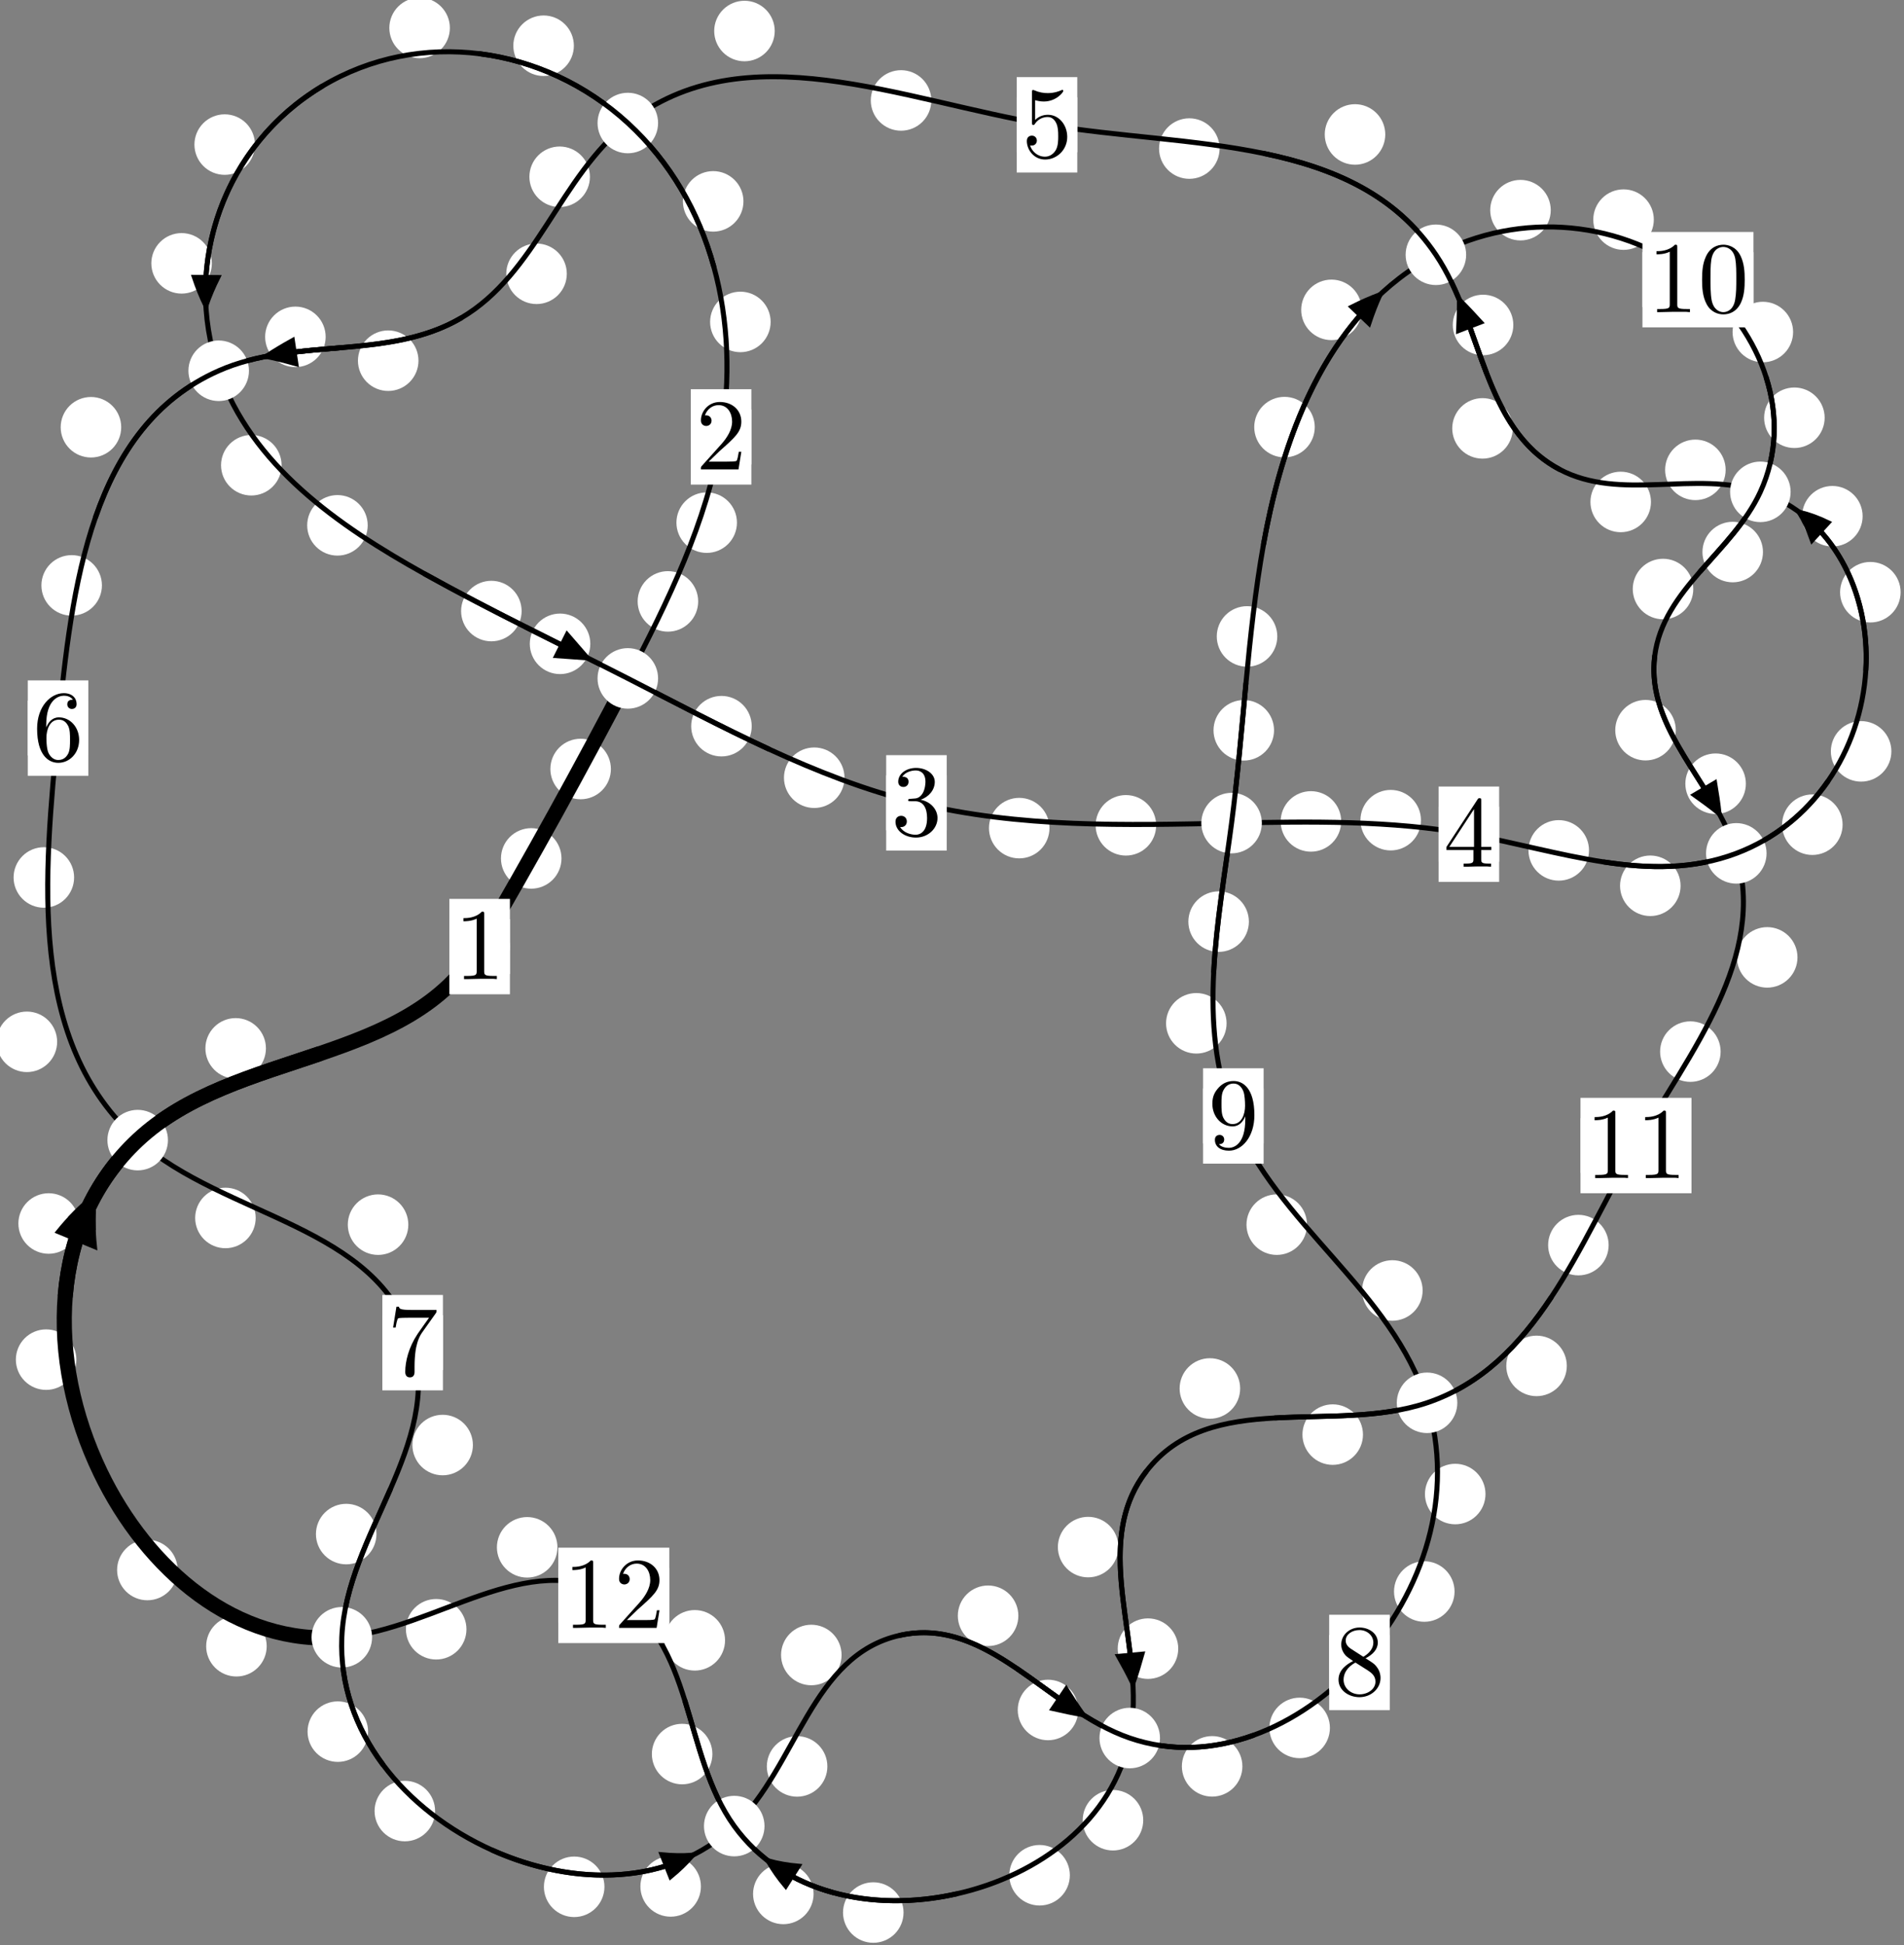<?xml version="1.0"?>
<!-- Created by MetaPost 1.999 on 2021.07.06:0005 -->
<svg version="1.1" xmlns="http://www.w3.org/2000/svg" xmlns:xlink="http://www.w3.org/1999/xlink" width="188.03" height="192.104" viewBox="0 0 188.03 192.104">
<rect x="0" y="0" width="188.03" height="192.104" fill="#808080" stroke="none"/>
<!-- Original BoundingBox: -62.334106 -124.874405 125.696136 67.229782 -->
  <defs>
    <g transform="scale(0.01,0.01)" id="GLYPHcmr10_48">
      <path style="fill-rule: evenodd;" d="M460 -320C460 -400,455 -480,420 -554C374 -650,292 -666,250 -666C190 -666,117 -640,76 -547C44 -478,39 -400,39 -320C39 -245,43 -155,84 -79C127 2,200 22,249 22C303 22,379 1,423 -94C455 -163,460 -241,460 -320M249 -0C210 -0,151 -25,133 -121C122 -181,122 -273,122 -332C122 -396,122 -462,130 -516C149 -635,224 -644,249 -644C282 -644,348 -626,367 -527C377 -471,377 -395,377 -332C377 -257,377 -189,366 -125C351 -30,294 -0,249 -0"></path>
    </g>
    <g transform="scale(0.01,0.01)" id="GLYPHcmr10_49">
      <path style="fill-rule: evenodd;" d="M294 -640C294 -664,294 -666,271 -666C209 -602,121 -602,89 -602L89 -571C109 -571,168 -571,220 -597L220 -79C220 -43,217 -31,127 -31L95 -31L95 -0L257 -0L130 -3L217 -3L257 -3L297 -3L384 -3L419 -0L419 -31L387 -31C297 -31,294 -42,294 -79"></path>
    </g>
    <g transform="scale(0.01,0.01)" id="GLYPHcmr10_50">
      <path style="fill-rule: evenodd;" d="M127 -77L233 -180C389 -318,449 -372,449 -472C449 -586,359 -666,237 -666C124 -666,50 -574,50 -485C50 -429,100 -429,103 -429C120 -429,155 -441,155 -482C155 -508,137 -534,102 -534C94 -534,92 -534,89 -533C112 -598,166 -635,224 -635C315 -635,358 -554,358 -472C358 -392,308 -313,253 -251L61 -37C50 -26,50 -24,50 -0L421 -0L449 -174L424 -174C419 -144,412 -100,402 -85C395 -77,329 -77,307 -77"></path>
    </g>
    <g transform="scale(0.01,0.01)" id="GLYPHcmr10_51">
      <path style="fill-rule: evenodd;" d="M290 -352C372 -379,430 -449,430 -528C430 -610,342 -666,246 -666C145 -666,69 -606,69 -530C69 -497,91 -478,120 -478C151 -478,171 -500,171 -529C171 -579,124 -579,109 -579C140 -628,206 -641,242 -641C283 -641,338 -619,338 -529C338 -517,336 -459,310 -415C280 -367,246 -364,221 -363C213 -362,189 -360,182 -360C174 -359,167 -358,167 -348C167 -337,174 -337,191 -337L235 -337C317 -337,354 -269,354 -171C354 -35,285 -6,241 -6C198 -6,123 -23,88 -82C123 -77,154 -99,154 -137C154 -173,127 -193,98 -193C74 -193,42 -179,42 -135C42 -44,135 22,244 22C366 22,457 -69,457 -171C457 -253,394 -331,290 -352"></path>
    </g>
    <g transform="scale(0.01,0.01)" id="GLYPHcmr10_52">
      <path style="fill-rule: evenodd;" d="M294 -165L294 -78C294 -42,292 -31,218 -31L197 -31L197 -0L332 -0L238 -3L290 -3L332 -3L374 -3L427 -3L468 -0L468 -31L447 -31C373 -31,371 -42,371 -78L371 -165L471 -165L471 -196L371 -196L371 -651C371 -671,371 -677,355 -677C346 -677,343 -677,335 -665L28 -196L28 -165M300 -196L56 -196L300 -569"></path>
    </g>
    <g transform="scale(0.01,0.01)" id="GLYPHcmr10_53">
      <path style="fill-rule: evenodd;" d="M449 -201C449 -320,367 -420,259 -420C211 -420,168 -404,132 -369L132 -564C152 -558,185 -551,217 -551C340 -551,410 -642,410 -655C410 -661,407 -666,400 -666C399 -666,397 -666,392 -663C372 -654,323 -634,256 -634C216 -634,170 -641,123 -662C115 -665,113 -665,111 -665C101 -665,101 -657,101 -641L101 -345C101 -327,101 -319,115 -319C122 -319,124 -322,128 -328C139 -344,176 -398,257 -398C309 -398,334 -352,342 -334C358 -297,360 -258,360 -208C360 -173,360 -113,336 -71C312 -32,275 -6,229 -6C156 -6,99 -59,82 -118C85 -117,88 -116,99 -116C132 -116,149 -141,149 -165C149 -189,132 -214,99 -214C85 -214,50 -207,50 -161C50 -75,119 22,231 22C347 22,449 -74,449 -201"></path>
    </g>
    <g transform="scale(0.01,0.01)" id="GLYPHcmr10_54">
      <path style="fill-rule: evenodd;" d="M132 -328L132 -352C132 -605,256 -641,307 -641C331 -641,373 -635,395 -601C380 -601,340 -601,340 -556C340 -525,364 -510,386 -510C402 -510,432 -519,432 -558C432 -618,388 -666,305 -666C177 -666,42 -537,42 -316C42 -49,158 22,251 22C362 22,457 -72,457 -204C457 -331,368 -427,257 -427C189 -427,152 -376,132 -328M251 -6C188 -6,158 -66,152 -81C134 -128,134 -208,134 -226C134 -304,166 -404,256 -404C272 -404,318 -404,349 -342C367 -305,367 -254,367 -205C367 -157,367 -107,350 -71C320 -11,274 -6,251 -6"></path>
    </g>
    <g transform="scale(0.01,0.01)" id="GLYPHcmr10_55">
      <path style="fill-rule: evenodd;" d="M476 -609C485 -621,485 -623,485 -644L242 -644C120 -644,118 -657,114 -676L89 -676L56 -470L81 -470C84 -486,93 -549,106 -561C113 -567,191 -567,204 -567L411 -567C400 -551,321 -442,299 -409C209 -274,176 -135,176 -33C176 -23,176 22,222 22C268 22,268 -23,268 -33L268 -84C268 -139,271 -194,279 -248C283 -271,297 -357,341 -419"></path>
    </g>
    <g transform="scale(0.01,0.01)" id="GLYPHcmr10_56">
      <path style="fill-rule: evenodd;" d="M163 -457C117 -487,113 -521,113 -538C113 -599,178 -641,249 -641C322 -641,386 -589,386 -517C386 -460,347 -412,287 -377M309 -362C381 -399,430 -451,430 -517C430 -609,341 -666,250 -666C150 -666,69 -592,69 -499C69 -481,71 -436,113 -389C124 -377,161 -352,186 -335C128 -306,42 -250,42 -151C42 -45,144 22,249 22C362 22,457 -61,457 -168C457 -204,446 -249,408 -291C389 -312,373 -322,309 -362M209 -320L332 -242C360 -223,407 -193,407 -132C407 -58,332 -6,250 -6C164 -6,92 -68,92 -151C92 -209,124 -273,209 -320"></path>
    </g>
    <g transform="scale(0.01,0.01)" id="GLYPHcmr10_57">
      <path style="fill-rule: evenodd;" d="M367 -318L367 -286C367 -52,263 -6,205 -6C188 -6,134 -8,107 -42C151 -42,159 -71,159 -88C159 -119,135 -134,113 -134C97 -134,67 -125,67 -86C67 -19,121 22,206 22C335 22,457 -114,457 -329C457 -598,342 -666,253 -666C198 -666,149 -648,106 -603C65 -558,42 -516,42 -441C42 -316,130 -218,242 -218C303 -218,344 -260,367 -318M243 -241C227 -241,181 -241,150 -304C132 -341,132 -391,132 -440C132 -494,132 -541,153 -578C180 -628,218 -641,253 -641C299 -641,332 -607,349 -562C361 -530,365 -467,365 -421C365 -338,331 -241,243 -241"></path>
    </g>
  </defs>
  <path d="M55.45 84.779C55.45 83.987,55.135 83.226,54.575 82.666C54.014 82.106,53.254 81.791,52.461 81.791C51.669 81.791,50.908 82.106,50.348 82.666C49.787 83.226,49.473 83.987,49.473 84.779C49.473 85.572,49.787 86.332,50.348 86.893C50.908 87.453,51.669 87.768,52.461 87.768C53.254 87.768,54.014 87.453,54.575 86.893C55.135 86.332,55.45 85.572,55.45 84.779Z" style="fill: rgb(100%,100%,100%);stroke: none;"></path>
  <path d="M50.355 93.487C50.355 92.694,50.04 91.934,49.48 91.373C48.919 90.813,48.159 90.498,47.367 90.498C46.574 90.498,45.814 90.813,45.253 91.373C44.693 91.934,44.378 92.694,44.378 93.487C44.378 94.279,44.693 95.039,45.253 95.6C45.814 96.16,46.574 96.475,47.367 96.475C48.159 96.475,48.919 96.16,49.48 95.6C50.04 95.039,50.355 94.279,50.355 93.487Z" style="fill: rgb(100%,100%,100%);stroke: none;"></path>
  <path d="M68.949 59.396C68.949 58.603,68.634 57.843,68.073 57.282C67.513 56.722,66.753 56.407,65.96 56.407C65.167 56.407,64.407 56.722,63.847 57.282C63.286 57.843,62.971 58.603,62.971 59.396C62.971 60.188,63.286 60.949,63.847 61.509C64.407 62.069,65.167 62.384,65.96 62.384C66.753 62.384,67.513 62.069,68.073 61.509C68.634 60.949,68.949 60.188,68.949 59.396Z" style="fill: rgb(100%,100%,100%);stroke: none;"></path>
  <path d="M60.329 75.948C60.329 75.155,60.014 74.395,59.454 73.834C58.893 73.274,58.133 72.959,57.341 72.959C56.548 72.959,55.788 73.274,55.227 73.834C54.667 74.395,54.352 75.155,54.352 75.948C54.352 76.74,54.667 77.501,55.227 78.061C55.788 78.622,56.548 78.937,57.341 78.937C58.133 78.937,58.893 78.622,59.454 78.061C60.014 77.501,60.329 76.74,60.329 75.948Z" style="fill: rgb(100%,100%,100%);stroke: none;"></path>
  <path d="M76.105 31.794C76.105 31.002,75.79 30.241,75.229 29.681C74.669 29.12,73.909 28.806,73.116 28.806C72.323 28.806,71.563 29.12,71.003 29.681C70.442 30.241,70.127 31.002,70.127 31.794C70.127 32.587,70.442 33.347,71.003 33.908C71.563 34.468,72.323 34.783,73.116 34.783C73.909 34.783,74.669 34.468,75.229 33.908C75.79 33.347,76.105 32.587,76.105 31.794Z" style="fill: rgb(100%,100%,100%);stroke: none;"></path>
  <path d="M72.778 51.617C72.778 50.824,72.463 50.064,71.903 49.503C71.343 48.943,70.582 48.628,69.79 48.628C68.997 48.628,68.237 48.943,67.676 49.503C67.116 50.064,66.801 50.824,66.801 51.617C66.801 52.41,67.116 53.17,67.676 53.73C68.237 54.291,68.997 54.606,69.79 54.606C70.582 54.606,71.343 54.291,71.903 53.73C72.463 53.17,72.778 52.41,72.778 51.617Z" style="fill: rgb(100%,100%,100%);stroke: none;"></path>
  <path d="M56.672 4.517C56.672 3.724,56.357 2.964,55.796 2.404C55.236 1.843,54.476 1.528,53.683 1.528C52.89 1.528,52.13 1.843,51.57 2.404C51.009 2.964,50.694 3.724,50.694 4.517C50.694 5.31,51.009 6.07,51.57 6.63C52.13 7.191,52.89 7.506,53.683 7.506C54.476 7.506,55.236 7.191,55.796 6.63C56.357 6.07,56.672 5.31,56.672 4.517Z" style="fill: rgb(100%,100%,100%);stroke: none;"></path>
  <path d="M73.42 19.888C73.42 19.096,73.105 18.335,72.544 17.775C71.984 17.214,71.224 16.899,70.431 16.899C69.638 16.899,68.878 17.214,68.318 17.775C67.757 18.335,67.442 19.096,67.442 19.888C67.442 20.681,67.757 21.441,68.318 22.002C68.878 22.562,69.638 22.877,70.431 22.877C71.224 22.877,71.984 22.562,72.544 22.002C73.105 21.441,73.42 20.681,73.42 19.888Z" style="fill: rgb(100%,100%,100%);stroke: none;"></path>
  <path d="M25.178 14.279C25.178 13.487,24.863 12.727,24.303 12.166C23.742 11.606,22.982 11.291,22.189 11.291C21.397 11.291,20.637 11.606,20.076 12.166C19.516 12.727,19.201 13.487,19.201 14.279C19.201 15.072,19.516 15.832,20.076 16.393C20.637 16.953,21.397 17.268,22.189 17.268C22.982 17.268,23.742 16.953,24.303 16.393C24.863 15.832,25.178 15.072,25.178 14.279Z" style="fill: rgb(100%,100%,100%);stroke: none;"></path>
  <path d="M44.427 2.759C44.427 1.966,44.112 1.206,43.551 0.646C42.991 0.085,42.231 -0.23,41.438 -0.23C40.645 -0.23,39.885 0.085,39.325 0.646C38.764 1.206,38.449 1.966,38.449 2.759C38.449 3.552,38.764 4.312,39.325 4.872C39.885 5.433,40.645 5.748,41.438 5.748C42.231 5.748,42.991 5.433,43.551 4.872C44.112 4.312,44.427 3.552,44.427 2.759Z" style="fill: rgb(100%,100%,100%);stroke: none;"></path>
  <path d="M27.807 45.948C27.807 45.156,27.492 44.396,26.931 43.835C26.371 43.275,25.611 42.96,24.818 42.96C24.025 42.96,23.265 43.275,22.705 43.835C22.144 44.396,21.829 45.156,21.829 45.948C21.829 46.741,22.144 47.501,22.705 48.062C23.265 48.622,24.025 48.937,24.818 48.937C25.611 48.937,26.371 48.622,26.931 48.062C27.492 47.501,27.807 46.741,27.807 45.948Z" style="fill: rgb(100%,100%,100%);stroke: none;"></path>
  <path d="M20.923 26.008C20.923 25.216,20.608 24.456,20.047 23.895C19.487 23.335,18.727 23.02,17.934 23.02C17.141 23.02,16.381 23.335,15.821 23.895C15.26 24.456,14.945 25.216,14.945 26.008C14.945 26.801,15.26 27.561,15.821 28.122C16.381 28.682,17.141 28.997,17.934 28.997C18.727 28.997,19.487 28.682,20.047 28.122C20.608 27.561,20.923 26.801,20.923 26.008Z" style="fill: rgb(100%,100%,100%);stroke: none;"></path>
  <path d="M51.513 60.349C51.513 59.556,51.198 58.796,50.638 58.236C50.077 57.675,49.317 57.36,48.525 57.36C47.732 57.36,46.972 57.675,46.411 58.236C45.851 58.796,45.536 59.556,45.536 60.349C45.536 61.142,45.851 61.902,46.411 62.462C46.972 63.023,47.732 63.338,48.525 63.338C49.317 63.338,50.077 63.023,50.638 62.462C51.198 61.902,51.513 61.142,51.513 60.349Z" style="fill: rgb(100%,100%,100%);stroke: none;"></path>
  <path d="M36.314 51.883C36.314 51.09,35.999 50.33,35.438 49.77C34.878 49.209,34.118 48.894,33.325 48.894C32.532 48.894,31.772 49.209,31.212 49.77C30.651 50.33,30.336 51.09,30.336 51.883C30.336 52.676,30.651 53.436,31.212 53.996C31.772 54.557,32.532 54.872,33.325 54.872C34.118 54.872,34.878 54.557,35.438 53.996C35.999 53.436,36.314 52.676,36.314 51.883Z" style="fill: rgb(100%,100%,100%);stroke: none;"></path>
  <path d="M74.236 71.718C74.236 70.926,73.922 70.166,73.361 69.605C72.801 69.045,72.04 68.73,71.248 68.73C70.455 68.73,69.695 69.045,69.134 69.605C68.574 70.166,68.259 70.926,68.259 71.718C68.259 72.511,68.574 73.271,69.134 73.832C69.695 74.392,70.455 74.707,71.248 74.707C72.04 74.707,72.801 74.392,73.361 73.832C73.922 73.271,74.236 72.511,74.236 71.718Z" style="fill: rgb(100%,100%,100%);stroke: none;"></path>
  <path d="M58.297 63.586C58.297 62.793,57.982 62.033,57.422 61.473C56.861 60.912,56.101 60.597,55.309 60.597C54.516 60.597,53.756 60.912,53.195 61.473C52.635 62.033,52.32 62.793,52.32 63.586C52.32 64.379,52.635 65.139,53.195 65.699C53.756 66.26,54.516 66.575,55.309 66.575C56.101 66.575,56.861 66.26,57.422 65.699C57.982 65.139,58.297 64.379,58.297 63.586Z" style="fill: rgb(100%,100%,100%);stroke: none;"></path>
  <path d="M103.642 81.786C103.642 80.994,103.327 80.234,102.767 79.673C102.206 79.113,101.446 78.798,100.654 78.798C99.861 78.798,99.101 79.113,98.54 79.673C97.98 80.234,97.665 80.994,97.665 81.786C97.665 82.579,97.98 83.339,98.54 83.9C99.101 84.46,99.861 84.775,100.654 84.775C101.446 84.775,102.206 84.46,102.767 83.9C103.327 83.339,103.642 82.579,103.642 81.786Z" style="fill: rgb(100%,100%,100%);stroke: none;"></path>
  <path d="M83.399 76.81C83.399 76.017,83.084 75.257,82.523 74.696C81.963 74.136,81.203 73.821,80.41 73.821C79.617 73.821,78.857 74.136,78.297 74.696C77.736 75.257,77.421 76.017,77.421 76.81C77.421 77.602,77.736 78.363,78.297 78.923C78.857 79.484,79.617 79.798,80.41 79.798C81.203 79.798,81.963 79.484,82.523 78.923C83.084 78.363,83.399 77.602,83.399 76.81Z" style="fill: rgb(100%,100%,100%);stroke: none;"></path>
  <path d="M132.45 81.125C132.45 80.332,132.135 79.572,131.575 79.011C131.014 78.451,130.254 78.136,129.462 78.136C128.669 78.136,127.909 78.451,127.348 79.011C126.788 79.572,126.473 80.332,126.473 81.125C126.473 81.917,126.788 82.677,127.348 83.238C127.909 83.798,128.669 84.113,129.462 84.113C130.254 84.113,131.014 83.798,131.575 83.238C132.135 82.677,132.45 81.917,132.45 81.125Z" style="fill: rgb(100%,100%,100%);stroke: none;"></path>
  <path d="M114.177 81.51C114.177 80.717,113.862 79.957,113.302 79.396C112.741 78.836,111.981 78.521,111.188 78.521C110.396 78.521,109.636 78.836,109.075 79.396C108.515 79.957,108.2 80.717,108.2 81.51C108.2 82.302,108.515 83.063,109.075 83.623C109.636 84.184,110.396 84.498,111.188 84.498C111.981 84.498,112.741 84.184,113.302 83.623C113.862 83.063,114.177 82.302,114.177 81.51Z" style="fill: rgb(100%,100%,100%);stroke: none;"></path>
  <path d="M156.923 83.986C156.923 83.193,156.608 82.433,156.047 81.872C155.487 81.312,154.727 80.997,153.934 80.997C153.141 80.997,152.381 81.312,151.821 81.872C151.26 82.433,150.945 83.193,150.945 83.986C150.945 84.778,151.26 85.539,151.821 86.099C152.381 86.66,153.141 86.974,153.934 86.974C154.727 86.974,155.487 86.66,156.047 86.099C156.608 85.539,156.923 84.778,156.923 83.986Z" style="fill: rgb(100%,100%,100%);stroke: none;"></path>
  <path d="M140.327 81.001C140.327 80.209,140.012 79.448,139.452 78.888C138.891 78.328,138.131 78.013,137.339 78.013C136.546 78.013,135.786 78.328,135.225 78.888C134.665 79.448,134.35 80.209,134.35 81.001C134.35 81.794,134.665 82.554,135.225 83.115C135.786 83.675,136.546 83.99,137.339 83.99C138.131 83.99,138.891 83.675,139.452 83.115C140.012 82.554,140.327 81.794,140.327 81.001Z" style="fill: rgb(100%,100%,100%);stroke: none;"></path>
  <path d="M181.967 81.449C181.967 80.656,181.652 79.896,181.092 79.336C180.531 78.775,179.771 78.46,178.978 78.46C178.186 78.46,177.426 78.775,176.865 79.336C176.305 79.896,175.99 80.656,175.99 81.449C175.99 82.242,176.305 83.002,176.865 83.562C177.426 84.123,178.186 84.438,178.978 84.438C179.771 84.438,180.531 84.123,181.092 83.562C181.652 83.002,181.967 82.242,181.967 81.449Z" style="fill: rgb(100%,100%,100%);stroke: none;"></path>
  <path d="M165.966 87.482C165.966 86.689,165.651 85.929,165.09 85.369C164.53 84.808,163.77 84.493,162.977 84.493C162.184 84.493,161.424 84.808,160.864 85.369C160.303 85.929,159.988 86.689,159.988 87.482C159.988 88.275,160.303 89.035,160.864 89.595C161.424 90.156,162.184 90.471,162.977 90.471C163.77 90.471,164.53 90.156,165.09 89.595C165.651 89.035,165.966 88.275,165.966 87.482Z" style="fill: rgb(100%,100%,100%);stroke: none;"></path>
  <path d="M187.696 58.488C187.696 57.695,187.381 56.935,186.821 56.375C186.26 55.814,185.5 55.499,184.707 55.499C183.915 55.499,183.155 55.814,182.594 56.375C182.034 56.935,181.719 57.695,181.719 58.488C181.719 59.281,182.034 60.041,182.594 60.601C183.155 61.162,183.915 61.477,184.707 61.477C185.5 61.477,186.26 61.162,186.821 60.601C187.381 60.041,187.696 59.281,187.696 58.488Z" style="fill: rgb(100%,100%,100%);stroke: none;"></path>
  <path d="M186.784 74.206C186.784 73.413,186.469 72.653,185.908 72.092C185.348 71.532,184.588 71.217,183.795 71.217C183.002 71.217,182.242 71.532,181.682 72.092C181.121 72.653,180.806 73.413,180.806 74.206C180.806 74.998,181.121 75.759,181.682 76.319C182.242 76.88,183.002 77.195,183.795 77.195C184.588 77.195,185.348 76.88,185.908 76.319C186.469 75.759,186.784 74.998,186.784 74.206Z" style="fill: rgb(100%,100%,100%);stroke: none;"></path>
  <path d="M170.416 46.404C170.416 45.612,170.101 44.851,169.541 44.291C168.981 43.73,168.22 43.415,167.428 43.415C166.635 43.415,165.875 43.73,165.314 44.291C164.754 44.851,164.439 45.612,164.439 46.404C164.439 47.197,164.754 47.957,165.314 48.518C165.875 49.078,166.635 49.393,167.428 49.393C168.22 49.393,168.981 49.078,169.541 48.518C170.101 47.957,170.416 47.197,170.416 46.404Z" style="fill: rgb(100%,100%,100%);stroke: none;"></path>
  <path d="M183.944 50.983C183.944 50.19,183.629 49.43,183.069 48.87C182.508 48.309,181.748 47.994,180.955 47.994C180.163 47.994,179.403 48.309,178.842 48.87C178.282 49.43,177.967 50.19,177.967 50.983C177.967 51.776,178.282 52.536,178.842 53.096C179.403 53.657,180.163 53.972,180.955 53.972C181.748 53.972,182.508 53.657,183.069 53.096C183.629 52.536,183.944 51.776,183.944 50.983Z" style="fill: rgb(100%,100%,100%);stroke: none;"></path>
  <path d="M149.393 42.308C149.393 41.515,149.078 40.755,148.518 40.194C147.958 39.634,147.197 39.319,146.405 39.319C145.612 39.319,144.852 39.634,144.291 40.194C143.731 40.755,143.416 41.515,143.416 42.308C143.416 43.1,143.731 43.861,144.291 44.421C144.852 44.982,145.612 45.296,146.405 45.296C147.197 45.296,147.958 44.982,148.518 44.421C149.078 43.861,149.393 43.1,149.393 42.308Z" style="fill: rgb(100%,100%,100%);stroke: none;"></path>
  <path d="M163.042 49.574C163.042 48.781,162.727 48.021,162.166 47.46C161.606 46.9,160.846 46.585,160.053 46.585C159.26 46.585,158.5 46.9,157.94 47.46C157.379 48.021,157.064 48.781,157.064 49.574C157.064 50.366,157.379 51.127,157.94 51.687C158.5 52.247,159.26 52.562,160.053 52.562C160.846 52.562,161.606 52.247,162.166 51.687C162.727 51.127,163.042 50.366,163.042 49.574Z" style="fill: rgb(100%,100%,100%);stroke: none;"></path>
  <path d="M136.803 13.279C136.803 12.486,136.488 11.726,135.928 11.166C135.367 10.605,134.607 10.29,133.814 10.29C133.022 10.29,132.261 10.605,131.701 11.166C131.14 11.726,130.825 12.486,130.825 13.279C130.825 14.072,131.14 14.832,131.701 15.392C132.261 15.953,133.022 16.268,133.814 16.268C134.607 16.268,135.367 15.953,135.928 15.392C136.488 14.832,136.803 14.072,136.803 13.279Z" style="fill: rgb(100%,100%,100%);stroke: none;"></path>
  <path d="M149.449 32.095C149.449 31.302,149.134 30.542,148.574 29.981C148.013 29.421,147.253 29.106,146.46 29.106C145.668 29.106,144.908 29.421,144.347 29.981C143.787 30.542,143.472 31.302,143.472 32.095C143.472 32.887,143.787 33.648,144.347 34.208C144.908 34.768,145.668 35.083,146.46 35.083C147.253 35.083,148.013 34.768,148.574 34.208C149.134 33.648,149.449 32.887,149.449 32.095Z" style="fill: rgb(100%,100%,100%);stroke: none;"></path>
  <path d="M91.971 9.92C91.971 9.127,91.656 8.367,91.096 7.807C90.535 7.246,89.775 6.931,88.983 6.931C88.19 6.931,87.43 7.246,86.869 7.807C86.309 8.367,85.994 9.127,85.994 9.92C85.994 10.713,86.309 11.473,86.869 12.033C87.43 12.594,88.19 12.909,88.983 12.909C89.775 12.909,90.535 12.594,91.096 12.033C91.656 11.473,91.971 10.713,91.971 9.92Z" style="fill: rgb(100%,100%,100%);stroke: none;"></path>
  <path d="M120.441 14.673C120.441 13.88,120.126 13.12,119.565 12.559C119.005 11.999,118.245 11.684,117.452 11.684C116.659 11.684,115.899 11.999,115.339 12.559C114.778 13.12,114.463 13.88,114.463 14.673C114.463 15.465,114.778 16.226,115.339 16.786C115.899 17.346,116.659 17.661,117.452 17.661C118.245 17.661,119.005 17.346,119.565 16.786C120.126 16.226,120.441 15.465,120.441 14.673Z" style="fill: rgb(100%,100%,100%);stroke: none;"></path>
  <path d="M58.259 17.459C58.259 16.666,57.944 15.906,57.383 15.345C56.823 14.785,56.063 14.47,55.27 14.47C54.477 14.47,53.717 14.785,53.157 15.345C52.596 15.906,52.281 16.666,52.281 17.459C52.281 18.251,52.596 19.012,53.157 19.572C53.717 20.133,54.477 20.447,55.27 20.447C56.063 20.447,56.823 20.133,57.383 19.572C57.944 19.012,58.259 18.251,58.259 17.459Z" style="fill: rgb(100%,100%,100%);stroke: none;"></path>
  <path d="M76.509 3.063C76.509 2.271,76.194 1.511,75.634 0.95C75.073 0.39,74.313 0.075,73.52 0.075C72.728 0.075,71.967 0.39,71.407 0.95C70.846 1.511,70.531 2.271,70.531 3.063C70.531 3.856,70.846 4.616,71.407 5.177C71.967 5.737,72.728 6.052,73.52 6.052C74.313 6.052,75.073 5.737,75.634 5.177C76.194 4.616,76.509 3.856,76.509 3.063Z" style="fill: rgb(100%,100%,100%);stroke: none;"></path>
  <path d="M41.327 35.623C41.327 34.83,41.012 34.07,40.451 33.509C39.891 32.949,39.13 32.634,38.338 32.634C37.545 32.634,36.785 32.949,36.224 33.509C35.664 34.07,35.349 34.83,35.349 35.623C35.349 36.415,35.664 37.175,36.224 37.736C36.785 38.296,37.545 38.611,38.338 38.611C39.13 38.611,39.891 38.296,40.451 37.736C41.012 37.175,41.327 36.415,41.327 35.623Z" style="fill: rgb(100%,100%,100%);stroke: none;"></path>
  <path d="M55.975 27.041C55.975 26.248,55.66 25.488,55.099 24.927C54.539 24.367,53.779 24.052,52.986 24.052C52.193 24.052,51.433 24.367,50.873 24.927C50.312 25.488,49.997 26.248,49.997 27.041C49.997 27.833,50.312 28.593,50.873 29.154C51.433 29.714,52.193 30.029,52.986 30.029C53.779 30.029,54.539 29.714,55.099 29.154C55.66 28.593,55.975 27.833,55.975 27.041Z" style="fill: rgb(100%,100%,100%);stroke: none;"></path>
  <path d="M11.97 42.196C11.97 41.403,11.656 40.643,11.095 40.082C10.535 39.522,9.774 39.207,8.982 39.207C8.189 39.207,7.429 39.522,6.868 40.082C6.308 40.643,5.993 41.403,5.993 42.196C5.993 42.988,6.308 43.748,6.868 44.309C7.429 44.869,8.189 45.184,8.982 45.184C9.774 45.184,10.535 44.869,11.095 44.309C11.656 43.748,11.97 42.988,11.97 42.196Z" style="fill: rgb(100%,100%,100%);stroke: none;"></path>
  <path d="M32.161 33.268C32.161 32.476,31.846 31.716,31.286 31.155C30.725 30.595,29.965 30.28,29.172 30.28C28.38 30.28,27.619 30.595,27.059 31.155C26.499 31.716,26.184 32.476,26.184 33.268C26.184 34.061,26.499 34.821,27.059 35.382C27.619 35.942,28.38 36.257,29.172 36.257C29.965 36.257,30.725 35.942,31.286 35.382C31.846 34.821,32.161 34.061,32.161 33.268Z" style="fill: rgb(100%,100%,100%);stroke: none;"></path>
  <path d="M7.319 86.66C7.319 85.868,7.004 85.107,6.444 84.547C5.883 83.986,5.123 83.672,4.33 83.672C3.538 83.672,2.777 83.986,2.217 84.547C1.657 85.107,1.342 85.868,1.342 86.66C1.342 87.453,1.657 88.213,2.217 88.774C2.777 89.334,3.538 89.649,4.33 89.649C5.123 89.649,5.883 89.334,6.444 88.774C7.004 88.213,7.319 87.453,7.319 86.66Z" style="fill: rgb(100%,100%,100%);stroke: none;"></path>
  <path d="M10.066 57.814C10.066 57.021,9.751 56.261,9.191 55.7C8.63 55.14,7.87 54.825,7.077 54.825C6.285 54.825,5.525 55.14,4.964 55.7C4.404 56.261,4.089 57.021,4.089 57.814C4.089 58.606,4.404 59.367,4.964 59.927C5.525 60.488,6.285 60.803,7.077 60.803C7.87 60.803,8.63 60.488,9.191 59.927C9.751 59.367,10.066 58.606,10.066 57.814Z" style="fill: rgb(100%,100%,100%);stroke: none;"></path>
  <path d="M25.251 120.287C25.251 119.495,24.936 118.735,24.376 118.174C23.815 117.614,23.055 117.299,22.263 117.299C21.47 117.299,20.71 117.614,20.149 118.174C19.589 118.735,19.274 119.495,19.274 120.287C19.274 121.08,19.589 121.84,20.149 122.401C20.71 122.961,21.47 123.276,22.263 123.276C23.055 123.276,23.815 122.961,24.376 122.401C24.936 121.84,25.251 121.08,25.251 120.287Z" style="fill: rgb(100%,100%,100%);stroke: none;"></path>
  <path d="M5.643 102.893C5.643 102.1,5.328 101.34,4.768 100.779C4.207 100.219,3.447 99.904,2.655 99.904C1.862 99.904,1.102 100.219,0.541 100.779C-0.019 101.34,-0.334 102.1,-0.334 102.893C-0.334 103.685,-0.019 104.445,0.541 105.006C1.102 105.566,1.862 105.881,2.655 105.881C3.447 105.881,4.207 105.566,4.768 105.006C5.328 104.445,5.643 103.685,5.643 102.893Z" style="fill: rgb(100%,100%,100%);stroke: none;"></path>
  <path d="M46.702 142.714C46.702 141.922,46.387 141.162,45.827 140.601C45.266 140.041,44.506 139.726,43.714 139.726C42.921 139.726,42.161 140.041,41.6 140.601C41.04 141.162,40.725 141.922,40.725 142.714C40.725 143.507,41.04 144.267,41.6 144.828C42.161 145.388,42.921 145.703,43.714 145.703C44.506 145.703,45.266 145.388,45.827 144.828C46.387 144.267,46.702 143.507,46.702 142.714Z" style="fill: rgb(100%,100%,100%);stroke: none;"></path>
  <path d="M40.324 120.95C40.324 120.157,40.01 119.397,39.449 118.836C38.889 118.276,38.128 117.961,37.336 117.961C36.543 117.961,35.783 118.276,35.222 118.836C34.662 119.397,34.347 120.157,34.347 120.95C34.347 121.742,34.662 122.503,35.222 123.063C35.783 123.624,36.543 123.938,37.336 123.938C38.128 123.938,38.889 123.624,39.449 123.063C40.01 122.503,40.324 121.742,40.324 120.95Z" style="fill: rgb(100%,100%,100%);stroke: none;"></path>
  <path d="M36.35 171.019C36.35 170.226,36.036 169.466,35.475 168.905C34.915 168.345,34.154 168.03,33.362 168.03C32.569 168.03,31.809 168.345,31.248 168.905C30.688 169.466,30.373 170.226,30.373 171.019C30.373 171.811,30.688 172.572,31.248 173.132C31.809 173.693,32.569 174.007,33.362 174.007C34.154 174.007,34.915 173.693,35.475 173.132C36.036 172.572,36.35 171.811,36.35 171.019Z" style="fill: rgb(100%,100%,100%);stroke: none;"></path>
  <path d="M37.177 151.508C37.177 150.715,36.862 149.955,36.302 149.395C35.741 148.834,34.981 148.519,34.189 148.519C33.396 148.519,32.636 148.834,32.075 149.395C31.515 149.955,31.2 150.715,31.2 151.508C31.2 152.301,31.515 153.061,32.075 153.621C32.636 154.182,33.396 154.497,34.189 154.497C34.981 154.497,35.741 154.182,36.302 153.621C36.862 153.061,37.177 152.301,37.177 151.508Z" style="fill: rgb(100%,100%,100%);stroke: none;"></path>
  <path d="M59.692 186.344C59.692 185.551,59.377 184.791,58.817 184.231C58.256 183.67,57.496 183.355,56.703 183.355C55.911 183.355,55.15 183.67,54.59 184.231C54.029 184.791,53.714 185.551,53.714 186.344C53.714 187.137,54.029 187.897,54.59 188.457C55.15 189.018,55.911 189.333,56.703 189.333C57.496 189.333,58.256 189.018,58.817 188.457C59.377 187.897,59.692 187.137,59.692 186.344Z" style="fill: rgb(100%,100%,100%);stroke: none;"></path>
  <path d="M42.968 178.863C42.968 178.07,42.653 177.31,42.093 176.75C41.532 176.189,40.772 175.874,39.979 175.874C39.187 175.874,38.427 176.189,37.866 176.75C37.306 177.31,36.991 178.07,36.991 178.863C36.991 179.656,37.306 180.416,37.866 180.976C38.427 181.537,39.187 181.852,39.979 181.852C40.772 181.852,41.532 181.537,42.093 180.976C42.653 180.416,42.968 179.656,42.968 178.863Z" style="fill: rgb(100%,100%,100%);stroke: none;"></path>
  <path d="M81.707 174.456C81.707 173.663,81.392 172.903,80.831 172.342C80.271 171.782,79.511 171.467,78.718 171.467C77.925 171.467,77.165 171.782,76.605 172.342C76.044 172.903,75.729 173.663,75.729 174.456C75.729 175.248,76.044 176.008,76.605 176.569C77.165 177.129,77.925 177.444,78.718 177.444C79.511 177.444,80.271 177.129,80.831 176.569C81.392 176.008,81.707 175.248,81.707 174.456Z" style="fill: rgb(100%,100%,100%);stroke: none;"></path>
  <path d="M69.219 186.308C69.219 185.515,68.905 184.755,68.344 184.194C67.784 183.634,67.023 183.319,66.231 183.319C65.438 183.319,64.678 183.634,64.117 184.194C63.557 184.755,63.242 185.515,63.242 186.308C63.242 187.1,63.557 187.86,64.117 188.421C64.678 188.981,65.438 189.296,66.231 189.296C67.023 189.296,67.784 188.981,68.344 188.421C68.905 187.86,69.219 187.1,69.219 186.308Z" style="fill: rgb(100%,100%,100%);stroke: none;"></path>
  <path d="M100.568 159.576C100.568 158.783,100.253 158.023,99.692 157.462C99.132 156.902,98.372 156.587,97.579 156.587C96.786 156.587,96.026 156.902,95.466 157.462C94.905 158.023,94.59 158.783,94.59 159.576C94.59 160.368,94.905 161.129,95.466 161.689C96.026 162.25,96.786 162.565,97.579 162.565C98.372 162.565,99.132 162.25,99.692 161.689C100.253 161.129,100.568 160.368,100.568 159.576Z" style="fill: rgb(100%,100%,100%);stroke: none;"></path>
  <path d="M83.111 163.451C83.111 162.658,82.796 161.898,82.235 161.338C81.675 160.777,80.915 160.462,80.122 160.462C79.329 160.462,78.569 160.777,78.008 161.338C77.448 161.898,77.133 162.658,77.133 163.451C77.133 164.244,77.448 165.004,78.008 165.564C78.569 166.125,79.329 166.44,80.122 166.44C80.915 166.44,81.675 166.125,82.235 165.564C82.796 165.004,83.111 164.244,83.111 163.451Z" style="fill: rgb(100%,100%,100%);stroke: none;"></path>
  <path d="M122.693 174.447C122.693 173.655,122.378 172.894,121.818 172.334C121.257 171.773,120.497 171.459,119.705 171.459C118.912 171.459,118.152 171.773,117.591 172.334C117.031 172.894,116.716 173.655,116.716 174.447C116.716 175.24,117.031 176,117.591 176.561C118.152 177.121,118.912 177.436,119.705 177.436C120.497 177.436,121.257 177.121,121.818 176.561C122.378 176,122.693 175.24,122.693 174.447Z" style="fill: rgb(100%,100%,100%);stroke: none;"></path>
  <path d="M106.486 168.879C106.486 168.087,106.171 167.327,105.61 166.766C105.05 166.206,104.29 165.891,103.497 165.891C102.704 165.891,101.944 166.206,101.384 166.766C100.823 167.327,100.508 168.087,100.508 168.879C100.508 169.672,100.823 170.432,101.384 170.993C101.944 171.553,102.704 171.868,103.497 171.868C104.29 171.868,105.05 171.553,105.61 170.993C106.171 170.432,106.486 169.672,106.486 168.879Z" style="fill: rgb(100%,100%,100%);stroke: none;"></path>
  <path d="M143.645 157.182C143.645 156.389,143.33 155.629,142.769 155.069C142.209 154.508,141.449 154.193,140.656 154.193C139.863 154.193,139.103 154.508,138.543 155.069C137.982 155.629,137.667 156.389,137.667 157.182C137.667 157.975,137.982 158.735,138.543 159.295C139.103 159.856,139.863 160.171,140.656 160.171C141.449 160.171,142.209 159.856,142.769 159.295C143.33 158.735,143.645 157.975,143.645 157.182Z" style="fill: rgb(100%,100%,100%);stroke: none;"></path>
  <path d="M131.336 170.652C131.336 169.86,131.022 169.1,130.461 168.539C129.901 167.979,129.14 167.664,128.348 167.664C127.555 167.664,126.795 167.979,126.234 168.539C125.674 169.1,125.359 169.86,125.359 170.652C125.359 171.445,125.674 172.205,126.234 172.766C126.795 173.326,127.555 173.641,128.348 173.641C129.14 173.641,129.901 173.326,130.461 172.766C131.022 172.205,131.336 171.445,131.336 170.652Z" style="fill: rgb(100%,100%,100%);stroke: none;"></path>
  <path d="M140.492 127.449C140.492 126.657,140.177 125.896,139.616 125.336C139.056 124.775,138.296 124.46,137.503 124.46C136.71 124.46,135.95 124.775,135.39 125.336C134.829 125.896,134.514 126.657,134.514 127.449C134.514 128.242,134.829 129.002,135.39 129.563C135.95 130.123,136.71 130.438,137.503 130.438C138.296 130.438,139.056 130.123,139.616 129.563C140.177 129.002,140.492 128.242,140.492 127.449Z" style="fill: rgb(100%,100%,100%);stroke: none;"></path>
  <path d="M146.7 147.555C146.7 146.762,146.385 146.002,145.824 145.441C145.264 144.881,144.504 144.566,143.711 144.566C142.918 144.566,142.158 144.881,141.598 145.441C141.037 146.002,140.722 146.762,140.722 147.555C140.722 148.347,141.037 149.108,141.598 149.668C142.158 150.229,142.918 150.543,143.711 150.543C144.504 150.543,145.264 150.229,145.824 149.668C146.385 149.108,146.7 148.347,146.7 147.555Z" style="fill: rgb(100%,100%,100%);stroke: none;"></path>
  <path d="M121.132 101.064C121.132 100.271,120.818 99.511,120.257 98.95C119.697 98.39,118.936 98.075,118.144 98.075C117.351 98.075,116.591 98.39,116.03 98.95C115.47 99.511,115.155 100.271,115.155 101.064C115.155 101.856,115.47 102.616,116.03 103.177C116.591 103.737,117.351 104.052,118.144 104.052C118.936 104.052,119.697 103.737,120.257 103.177C120.818 102.616,121.132 101.856,121.132 101.064Z" style="fill: rgb(100%,100%,100%);stroke: none;"></path>
  <path d="M129.074 120.949C129.074 120.156,128.759 119.396,128.199 118.836C127.638 118.275,126.878 117.96,126.086 117.96C125.293 117.96,124.533 118.275,123.972 118.836C123.412 119.396,123.097 120.156,123.097 120.949C123.097 121.742,123.412 122.502,123.972 123.062C124.533 123.623,125.293 123.938,126.086 123.938C126.878 123.938,127.638 123.623,128.199 123.062C128.759 122.502,129.074 121.742,129.074 120.949Z" style="fill: rgb(100%,100%,100%);stroke: none;"></path>
  <path d="M125.818 72.126C125.818 71.334,125.503 70.573,124.943 70.013C124.382 69.452,123.622 69.138,122.83 69.138C122.037 69.138,121.277 69.452,120.716 70.013C120.156 70.573,119.841 71.334,119.841 72.126C119.841 72.919,120.156 73.679,120.716 74.24C121.277 74.8,122.037 75.115,122.83 75.115C123.622 75.115,124.382 74.8,124.943 74.24C125.503 73.679,125.818 72.919,125.818 72.126Z" style="fill: rgb(100%,100%,100%);stroke: none;"></path>
  <path d="M123.334 91.022C123.334 90.229,123.019 89.469,122.459 88.909C121.898 88.348,121.138 88.033,120.345 88.033C119.553 88.033,118.793 88.348,118.232 88.909C117.672 89.469,117.357 90.229,117.357 91.022C117.357 91.815,117.672 92.575,118.232 93.135C118.793 93.696,119.553 94.011,120.345 94.011C121.138 94.011,121.898 93.696,122.459 93.135C123.019 92.575,123.334 91.815,123.334 91.022Z" style="fill: rgb(100%,100%,100%);stroke: none;"></path>
  <path d="M129.839 42.181C129.839 41.389,129.524 40.628,128.964 40.068C128.404 39.508,127.643 39.193,126.851 39.193C126.058 39.193,125.298 39.508,124.737 40.068C124.177 40.628,123.862 41.389,123.862 42.181C123.862 42.974,124.177 43.734,124.737 44.295C125.298 44.855,126.058 45.17,126.851 45.17C127.643 45.17,128.404 44.855,128.964 44.295C129.524 43.734,129.839 42.974,129.839 42.181Z" style="fill: rgb(100%,100%,100%);stroke: none;"></path>
  <path d="M126.139 62.854C126.139 62.062,125.824 61.301,125.264 60.741C124.703 60.18,123.943 59.866,123.151 59.866C122.358 59.866,121.598 60.18,121.037 60.741C120.477 61.301,120.162 62.062,120.162 62.854C120.162 63.647,120.477 64.407,121.037 64.968C121.598 65.528,122.358 65.843,123.151 65.843C123.943 65.843,124.703 65.528,125.264 64.968C125.824 64.407,126.139 63.647,126.139 62.854Z" style="fill: rgb(100%,100%,100%);stroke: none;"></path>
  <path d="M153.145 20.756C153.145 19.963,152.83 19.203,152.269 18.642C151.709 18.082,150.949 17.767,150.156 17.767C149.363 17.767,148.603 18.082,148.043 18.642C147.482 19.203,147.167 19.963,147.167 20.756C147.167 21.548,147.482 22.309,148.043 22.869C148.603 23.43,149.363 23.745,150.156 23.745C150.949 23.745,151.709 23.43,152.269 22.869C152.83 22.309,153.145 21.548,153.145 20.756Z" style="fill: rgb(100%,100%,100%);stroke: none;"></path>
  <path d="M134.478 30.603C134.478 29.81,134.163 29.05,133.602 28.489C133.042 27.929,132.282 27.614,131.489 27.614C130.696 27.614,129.936 27.929,129.376 28.489C128.815 29.05,128.5 29.81,128.5 30.603C128.5 31.395,128.815 32.156,129.376 32.716C129.936 33.277,130.696 33.591,131.489 33.591C132.282 33.591,133.042 33.277,133.602 32.716C134.163 32.156,134.478 31.395,134.478 30.603Z" style="fill: rgb(100%,100%,100%);stroke: none;"></path>
  <path d="M177.078 32.792C177.078 31.999,176.763 31.239,176.203 30.678C175.642 30.118,174.882 29.803,174.09 29.803C173.297 29.803,172.537 30.118,171.976 30.678C171.416 31.239,171.101 31.999,171.101 32.792C171.101 33.584,171.416 34.345,171.976 34.905C172.537 35.465,173.297 35.78,174.09 35.78C174.882 35.78,175.642 35.465,176.203 34.905C176.763 34.345,177.078 33.584,177.078 32.792Z" style="fill: rgb(100%,100%,100%);stroke: none;"></path>
  <path d="M163.323 21.69C163.323 20.898,163.008 20.137,162.447 19.577C161.887 19.016,161.127 18.702,160.334 18.702C159.541 18.702,158.781 19.016,158.221 19.577C157.66 20.137,157.345 20.898,157.345 21.69C157.345 22.483,157.66 23.243,158.221 23.804C158.781 24.364,159.541 24.679,160.334 24.679C161.127 24.679,161.887 24.364,162.447 23.804C163.008 23.243,163.323 22.483,163.323 21.69Z" style="fill: rgb(100%,100%,100%);stroke: none;"></path>
  <path d="M174.103 54.522C174.103 53.729,173.788 52.969,173.228 52.409C172.667 51.848,171.907 51.533,171.115 51.533C170.322 51.533,169.562 51.848,169.001 52.409C168.441 52.969,168.126 53.729,168.126 54.522C168.126 55.315,168.441 56.075,169.001 56.635C169.562 57.196,170.322 57.511,171.115 57.511C171.907 57.511,172.667 57.196,173.228 56.635C173.788 56.075,174.103 55.315,174.103 54.522Z" style="fill: rgb(100%,100%,100%);stroke: none;"></path>
  <path d="M180.194 41.259C180.194 40.466,179.879 39.706,179.319 39.145C178.758 38.585,177.998 38.27,177.205 38.27C176.413 38.27,175.652 38.585,175.092 39.145C174.531 39.706,174.217 40.466,174.217 41.259C174.217 42.051,174.531 42.811,175.092 43.372C175.652 43.932,176.413 44.247,177.205 44.247C177.998 44.247,178.758 43.932,179.319 43.372C179.879 42.811,180.194 42.051,180.194 41.259Z" style="fill: rgb(100%,100%,100%);stroke: none;"></path>
  <path d="M165.493 72.114C165.493 71.322,165.178 70.561,164.617 70.001C164.057 69.44,163.297 69.126,162.504 69.126C161.711 69.126,160.951 69.44,160.391 70.001C159.83 70.561,159.515 71.322,159.515 72.114C159.515 72.907,159.83 73.667,160.391 74.228C160.951 74.788,161.711 75.103,162.504 75.103C163.297 75.103,164.057 74.788,164.617 74.228C165.178 73.667,165.493 72.907,165.493 72.114Z" style="fill: rgb(100%,100%,100%);stroke: none;"></path>
  <path d="M167.221 58.172C167.221 57.38,166.906 56.62,166.345 56.059C165.785 55.499,165.025 55.184,164.232 55.184C163.439 55.184,162.679 55.499,162.119 56.059C161.558 56.62,161.243 57.38,161.243 58.172C161.243 58.965,161.558 59.725,162.119 60.286C162.679 60.846,163.439 61.161,164.232 61.161C165.025 61.161,165.785 60.846,166.345 60.286C166.906 59.725,167.221 58.965,167.221 58.172Z" style="fill: rgb(100%,100%,100%);stroke: none;"></path>
  <path d="M177.511 94.553C177.511 93.76,177.196 93,176.635 92.439C176.075 91.879,175.315 91.564,174.522 91.564C173.729 91.564,172.969 91.879,172.409 92.439C171.848 93,171.533 93.76,171.533 94.553C171.533 95.345,171.848 96.106,172.409 96.666C172.969 97.227,173.729 97.541,174.522 97.541C175.315 97.541,176.075 97.227,176.635 96.666C177.196 96.106,177.511 95.345,177.511 94.553Z" style="fill: rgb(100%,100%,100%);stroke: none;"></path>
  <path d="M172.414 77.401C172.414 76.608,172.099 75.848,171.539 75.288C170.978 74.727,170.218 74.412,169.425 74.412C168.633 74.412,167.873 74.727,167.312 75.288C166.752 75.848,166.437 76.608,166.437 77.401C166.437 78.194,166.752 78.954,167.312 79.514C167.873 80.075,168.633 80.39,169.425 80.39C170.218 80.39,170.978 80.075,171.539 79.514C172.099 78.954,172.414 78.194,172.414 77.401Z" style="fill: rgb(100%,100%,100%);stroke: none;"></path>
  <path d="M158.862 122.969C158.862 122.176,158.547 121.416,157.987 120.856C157.426 120.295,156.666 119.98,155.873 119.98C155.081 119.98,154.321 120.295,153.76 120.856C153.2 121.416,152.885 122.176,152.885 122.969C152.885 123.762,153.2 124.522,153.76 125.082C154.321 125.643,155.081 125.958,155.873 125.958C156.666 125.958,157.426 125.643,157.987 125.082C158.547 124.522,158.862 123.762,158.862 122.969Z" style="fill: rgb(100%,100%,100%);stroke: none;"></path>
  <path d="M169.921 103.859C169.921 103.066,169.606 102.306,169.046 101.745C168.485 101.185,167.725 100.87,166.933 100.87C166.14 100.87,165.38 101.185,164.819 101.745C164.259 102.306,163.944 103.066,163.944 103.859C163.944 104.651,164.259 105.411,164.819 105.972C165.38 106.532,166.14 106.847,166.933 106.847C167.725 106.847,168.485 106.532,169.046 105.972C169.606 105.411,169.921 104.651,169.921 103.859Z" style="fill: rgb(100%,100%,100%);stroke: none;"></path>
  <path d="M134.601 141.684C134.601 140.891,134.286 140.131,133.726 139.571C133.165 139.01,132.405 138.695,131.612 138.695C130.82 138.695,130.059 139.01,129.499 139.571C128.939 140.131,128.624 140.891,128.624 141.684C128.624 142.477,128.939 143.237,129.499 143.797C130.059 144.358,130.82 144.673,131.612 144.673C132.405 144.673,133.165 144.358,133.726 143.797C134.286 143.237,134.601 142.477,134.601 141.684Z" style="fill: rgb(100%,100%,100%);stroke: none;"></path>
  <path d="M154.731 134.898C154.731 134.106,154.416 133.345,153.856 132.785C153.295 132.224,152.535 131.91,151.742 131.91C150.95 131.91,150.19 132.224,149.629 132.785C149.069 133.345,148.754 134.106,148.754 134.898C148.754 135.691,149.069 136.451,149.629 137.012C150.19 137.572,150.95 137.887,151.742 137.887C152.535 137.887,153.295 137.572,153.856 137.012C154.416 136.451,154.731 135.691,154.731 134.898Z" style="fill: rgb(100%,100%,100%);stroke: none;"></path>
  <path d="M110.447 152.793C110.447 152.001,110.133 151.241,109.572 150.68C109.012 150.12,108.251 149.805,107.459 149.805C106.666 149.805,105.906 150.12,105.345 150.68C104.785 151.241,104.47 152.001,104.47 152.793C104.47 153.586,104.785 154.346,105.345 154.907C105.906 155.467,106.666 155.782,107.459 155.782C108.251 155.782,109.012 155.467,109.572 154.907C110.133 154.346,110.447 153.586,110.447 152.793Z" style="fill: rgb(100%,100%,100%);stroke: none;"></path>
  <path d="M122.472 137.128C122.472 136.336,122.157 135.576,121.596 135.015C121.036 134.455,120.276 134.14,119.483 134.14C118.69 134.14,117.93 134.455,117.37 135.015C116.809 135.576,116.494 136.336,116.494 137.128C116.494 137.921,116.809 138.681,117.37 139.242C117.93 139.802,118.69 140.117,119.483 140.117C120.276 140.117,121.036 139.802,121.596 139.242C122.157 138.681,122.472 137.921,122.472 137.128Z" style="fill: rgb(100%,100%,100%);stroke: none;"></path>
  <path d="M112.9 179.768C112.9 178.976,112.585 178.215,112.025 177.655C111.464 177.094,110.704 176.78,109.912 176.78C109.119 176.78,108.359 177.094,107.798 177.655C107.238 178.215,106.923 178.976,106.923 179.768C106.923 180.561,107.238 181.321,107.798 181.882C108.359 182.442,109.119 182.757,109.912 182.757C110.704 182.757,111.464 182.442,112.025 181.882C112.585 181.321,112.9 180.561,112.9 179.768Z" style="fill: rgb(100%,100%,100%);stroke: none;"></path>
  <path d="M116.357 162.823C116.357 162.03,116.042 161.27,115.482 160.71C114.921 160.149,114.161 159.834,113.369 159.834C112.576 159.834,111.816 160.149,111.255 160.71C110.695 161.27,110.38 162.03,110.38 162.823C110.38 163.616,110.695 164.376,111.255 164.936C111.816 165.497,112.576 165.812,113.369 165.812C114.161 165.812,114.921 165.497,115.482 164.936C116.042 164.376,116.357 163.616,116.357 162.823Z" style="fill: rgb(100%,100%,100%);stroke: none;"></path>
  <path d="M89.23 188.886C89.23 188.093,88.915 187.333,88.355 186.772C87.794 186.212,87.034 185.897,86.241 185.897C85.449 185.897,84.688 186.212,84.128 186.772C83.568 187.333,83.253 188.093,83.253 188.886C83.253 189.678,83.568 190.439,84.128 190.999C84.688 191.559,85.449 191.874,86.241 191.874C87.034 191.874,87.794 191.559,88.355 190.999C88.915 190.439,89.23 189.678,89.23 188.886Z" style="fill: rgb(100%,100%,100%);stroke: none;"></path>
  <path d="M105.653 185.203C105.653 184.41,105.338 183.65,104.777 183.09C104.217 182.529,103.457 182.214,102.664 182.214C101.871 182.214,101.111 182.529,100.551 183.09C99.99 183.65,99.675 184.41,99.675 185.203C99.675 185.996,99.99 186.756,100.551 187.316C101.111 187.877,101.871 188.192,102.664 188.192C103.457 188.192,104.217 187.877,104.777 187.316C105.338 186.756,105.653 185.996,105.653 185.203Z" style="fill: rgb(100%,100%,100%);stroke: none;"></path>
  <path d="M70.353 173.235C70.353 172.442,70.038 171.682,69.478 171.121C68.917 170.561,68.157 170.246,67.364 170.246C66.572 170.246,65.811 170.561,65.251 171.121C64.69 171.682,64.376 172.442,64.376 173.235C64.376 174.027,64.69 174.788,65.251 175.348C65.811 175.909,66.572 176.223,67.364 176.223C68.157 176.223,68.917 175.909,69.478 175.348C70.038 174.788,70.353 174.027,70.353 173.235Z" style="fill: rgb(100%,100%,100%);stroke: none;"></path>
  <path d="M80.346 187.048C80.346 186.255,80.031 185.495,79.471 184.934C78.91 184.374,78.15 184.059,77.358 184.059C76.565 184.059,75.805 184.374,75.244 184.934C74.684 185.495,74.369 186.255,74.369 187.048C74.369 187.84,74.684 188.6,75.244 189.161C75.805 189.721,76.565 190.036,77.358 190.036C78.15 190.036,78.91 189.721,79.471 189.161C80.031 188.6,80.346 187.84,80.346 187.048Z" style="fill: rgb(100%,100%,100%);stroke: none;"></path>
  <path d="M55.05 152.816C55.05 152.024,54.735 151.264,54.174 150.703C53.614 150.143,52.854 149.828,52.061 149.828C51.268 149.828,50.508 150.143,49.948 150.703C49.387 151.264,49.072 152.024,49.072 152.816C49.072 153.609,49.387 154.369,49.948 154.93C50.508 155.49,51.268 155.805,52.061 155.805C52.854 155.805,53.614 155.49,54.174 154.93C54.735 154.369,55.05 153.609,55.05 152.816Z" style="fill: rgb(100%,100%,100%);stroke: none;"></path>
  <path d="M71.603 162.001C71.603 161.208,71.288 160.448,70.728 159.887C70.167 159.327,69.407 159.012,68.614 159.012C67.822 159.012,67.062 159.327,66.501 159.887C65.941 160.448,65.626 161.208,65.626 162.001C65.626 162.793,65.941 163.553,66.501 164.114C67.062 164.674,67.822 164.989,68.614 164.989C69.407 164.989,70.167 164.674,70.728 164.114C71.288 163.553,71.603 162.793,71.603 162.001Z" style="fill: rgb(100%,100%,100%);stroke: none;"></path>
  <path d="M26.338 162.585C26.338 161.792,26.023 161.032,25.462 160.472C24.902 159.911,24.142 159.596,23.349 159.596C22.556 159.596,21.796 159.911,21.236 160.472C20.675 161.032,20.36 161.792,20.36 162.585C20.36 163.378,20.675 164.138,21.236 164.698C21.796 165.259,22.556 165.574,23.349 165.574C24.142 165.574,24.902 165.259,25.462 164.698C26.023 164.138,26.338 163.378,26.338 162.585Z" style="fill: rgb(100%,100%,100%);stroke: none;"></path>
  <path d="M46.065 160.907C46.065 160.115,45.75 159.354,45.189 158.794C44.629 158.233,43.868 157.919,43.076 157.919C42.283 157.919,41.523 158.233,40.962 158.794C40.402 159.354,40.087 160.115,40.087 160.907C40.087 161.7,40.402 162.46,40.962 163.021C41.523 163.581,42.283 163.896,43.076 163.896C43.868 163.896,44.629 163.581,45.189 163.021C45.75 162.46,46.065 161.7,46.065 160.907Z" style="fill: rgb(100%,100%,100%);stroke: none;"></path>
  <path d="M7.543 134.28C7.543 133.487,7.228 132.727,6.668 132.167C6.107 131.606,5.347 131.291,4.554 131.291C3.762 131.291,3.002 131.606,2.441 132.167C1.881 132.727,1.566 133.487,1.566 134.28C1.566 135.073,1.881 135.833,2.441 136.393C3.002 136.954,3.762 137.269,4.554 137.269C5.347 137.269,6.107 136.954,6.668 136.393C7.228 135.833,7.543 135.073,7.543 134.28Z" style="fill: rgb(100%,100%,100%);stroke: none;"></path>
  <path d="M17.542 155.056C17.542 154.263,17.227 153.503,16.666 152.943C16.106 152.382,15.346 152.067,14.553 152.067C13.76 152.067,13 152.382,12.44 152.943C11.879 153.503,11.564 154.263,11.564 155.056C11.564 155.849,11.879 156.609,12.44 157.169C13 157.73,13.76 158.045,14.553 158.045C15.346 158.045,16.106 157.73,16.666 157.169C17.227 156.609,17.542 155.849,17.542 155.056Z" style="fill: rgb(100%,100%,100%);stroke: none;"></path>
  <path d="M26.262 103.538C26.262 102.745,25.947 101.985,25.386 101.424C24.826 100.864,24.066 100.549,23.273 100.549C22.48 100.549,21.72 100.864,21.16 101.424C20.599 101.985,20.284 102.745,20.284 103.538C20.284 104.33,20.599 105.09,21.16 105.651C21.72 106.211,22.48 106.526,23.273 106.526C24.066 106.526,24.826 106.211,25.386 105.651C25.947 105.09,26.262 104.33,26.262 103.538Z" style="fill: rgb(100%,100%,100%);stroke: none;"></path>
  <path d="M7.793 120.835C7.793 120.043,7.478 119.282,6.918 118.722C6.357 118.161,5.597 117.847,4.805 117.847C4.012 117.847,3.252 118.161,2.691 118.722C2.131 119.282,1.816 120.043,1.816 120.835C1.816 121.628,2.131 122.388,2.691 122.949C3.252 123.509,4.012 123.824,4.805 123.824C5.597 123.824,6.357 123.509,6.918 122.949C7.478 122.388,7.793 121.628,7.793 120.835Z" style="fill: rgb(100%,100%,100%);stroke: none;"></path>
  <path d="M47.367 93.487C52.461 84.779,57.341 75.948,62 67C65.96 59.396,69.79 51.617,71.21 43.15C73.116 31.794,70.431 19.888,62 12.15C53.683 4.517,41.438 2.759,31.817 8.517C22.189 14.279,17.934 26.008,21.597 36.618C24.818 45.948,33.325 51.883,41.962 56.693C48.525 60.349,55.309 63.586,62 67C71.248 71.718,80.41 76.81,90.504 79.291C100.654 81.786,111.188 81.51,121.625 81.29C129.462 81.125,137.339 81.001,145.058 82.39C153.934 83.986,162.977 87.482,171.47 84.28C178.978 81.449,183.795 74.206,184.262 66.153C184.707 58.488,180.955 50.983,173.845 48.576C167.428 46.404,160.053 49.574,154.002 46.352C146.405 42.308,146.46 32.095,141.802 25.163C133.814 13.279,117.452 14.673,103.396 12.326C88.983 9.92,73.52 3.063,62 12.15C55.27 17.459,52.986 27.041,45.53 31.408C38.338 35.623,29.172 33.268,21.597 36.618C8.982 42.196,7.077 57.814,5.735 71.909C4.33 86.66,2.655 102.893,13.597 112.6C22.263 120.287,37.336 120.95,40.751 132.603C43.714 142.714,34.189 151.508,33.757 161.7C33.362 171.019,39.979 178.863,48.647 182.741C56.703 186.344,66.231 186.308,72.51 180.348C78.718 174.456,80.122 163.451,88.867 161.51C97.579 159.576,103.497 168.879,111.567 171.652C119.705 174.447,128.348 170.652,134.256 164.187C140.656 157.182,143.711 147.555,140.929 138.543C137.503 127.449,126.086 120.949,121.798 110.214C118.144 101.064,120.345 91.022,121.625 81.29C122.83 72.126,123.151 62.854,124.779 53.755C126.851 42.181,131.489 30.603,141.802 25.163C150.156 20.756,160.334 21.69,167.68 27.619C174.09 32.792,177.205 41.259,173.845 48.576C171.115 54.522,164.232 58.172,163.411 64.797C162.504 72.114,169.425 77.401,171.47 84.28C174.522 94.553,166.933 103.859,161.564 113.136C155.873 122.969,151.742 134.898,140.929 138.543C131.612 141.684,119.483 137.128,113.184 145.335C107.459 152.793,113.369 162.823,111.567 171.652C109.912 179.768,102.664 185.203,94.452 187.044C86.241 188.886,77.358 187.048,72.51 180.348C67.364 173.235,68.614 162.001,60.616 157.563C52.061 152.816,43.076 160.907,33.757 161.7C23.349 162.585,14.553 155.056,9.914 145.417C4.554 134.28,4.805 120.835,13.597 112.6C23.273 103.538,40.439 105.326,47.367 93.487" style="stroke:rgb(0%,0%,0%); stroke-width: 0.498;stroke-linecap: round;stroke-linejoin: round;stroke-miterlimit: 10;fill: none;"></path>
  <path d="M47.367 93.487C52.461 84.779,57.341 75.948,62 67" style="stroke:rgb(0%,0%,0%); stroke-width: 1.494;stroke-linecap: round;stroke-linejoin: round;stroke-miterlimit: 10;fill: none;"></path>
  <path d="M33.757 161.7C23.349 162.585,14.553 155.056,9.914 145.417C4.554 134.28,4.805 120.835,13.597 112.6C23.273 103.538,40.439 105.326,47.367 93.487" style="stroke:rgb(0%,0%,0%); stroke-width: 1.494;stroke-linecap: round;stroke-linejoin: round;stroke-miterlimit: 10;fill: none;"></path>
  <path d="M64.989 67C64.989 66.207,64.674 65.447,64.113 64.887C63.553 64.326,62.793 64.011,62 64.011C61.207 64.011,60.447 64.326,59.887 64.887C59.326 65.447,59.011 66.207,59.011 67C59.011 67.793,59.326 68.553,59.887 69.113C60.447 69.674,61.207 69.989,62 69.989C62.793 69.989,63.553 69.674,64.113 69.113C64.674 68.553,64.989 67.793,64.989 67Z" style="fill: rgb(100%,100%,100%);stroke: none;"></path>
  <path d="M51.933 61.937C55.285 63.63,58.654 65.293,62 67C66.624 69.359,71.226 71.812,75.935 73.984" style="stroke:rgb(0%,0%,0%); stroke-width: 0.498;stroke-linecap: round;stroke-linejoin: round;stroke-miterlimit: 10;fill: none;"></path>
  <path d="M24.586 36.618C24.586 35.825,24.271 35.065,23.71 34.505C23.15 33.944,22.39 33.629,21.597 33.629C20.804 33.629,20.044 33.944,19.484 34.505C18.923 35.065,18.608 35.825,18.608 36.618C18.608 37.411,18.923 38.171,19.484 38.731C20.044 39.292,20.804 39.607,21.597 39.607C22.39 39.607,23.15 39.292,23.71 38.731C24.271 38.171,24.586 37.411,24.586 36.618Z" style="fill: rgb(100%,100%,100%);stroke: none;"></path>
  <path d="M33.707 34.337C29.57 34.694,25.385 34.943,21.597 36.618C15.289 39.407,11.659 44.706,9.439 51.069" style="stroke:rgb(0%,0%,0%); stroke-width: 0.498;stroke-linecap: round;stroke-linejoin: round;stroke-miterlimit: 10;fill: none;"></path>
  <path d="M124.614 81.29C124.614 80.497,124.299 79.737,123.738 79.176C123.178 78.616,122.418 78.301,121.625 78.301C120.832 78.301,120.072 78.616,119.512 79.176C118.951 79.737,118.636 80.497,118.636 81.29C118.636 82.082,118.951 82.843,119.512 83.403C120.072 83.964,120.832 84.279,121.625 84.279C122.418 84.279,123.178 83.964,123.738 83.403C124.299 82.843,124.614 82.082,124.614 81.29Z" style="fill: rgb(100%,100%,100%);stroke: none;"></path>
  <path d="M119.861 95.97C120.115 91.099,120.985 86.156,121.625 81.29C122.227 76.708,122.609 72.099,123.043 67.498" style="stroke:rgb(0%,0%,0%); stroke-width: 0.498;stroke-linecap: round;stroke-linejoin: round;stroke-miterlimit: 10;fill: none;"></path>
  <path d="M176.834 48.576C176.834 47.784,176.519 47.023,175.958 46.463C175.398 45.902,174.638 45.587,173.845 45.587C173.052 45.587,172.292 45.902,171.732 46.463C171.171 47.023,170.856 47.784,170.856 48.576C170.856 49.369,171.171 50.129,171.732 50.69C172.292 51.25,173.052 51.565,173.845 51.565C174.638 51.565,175.398 51.25,175.958 50.69C176.519 50.129,176.834 49.369,176.834 48.576Z" style="fill: rgb(100%,100%,100%);stroke: none;"></path>
  <path d="M174.426 37.293C175.586 40.971,175.525 44.917,173.845 48.576C172.48 51.549,170.077 53.948,167.912 56.432" style="stroke:rgb(0%,0%,0%); stroke-width: 0.498;stroke-linecap: round;stroke-linejoin: round;stroke-miterlimit: 10;fill: none;"></path>
  <path d="M64.989 12.15C64.989 11.358,64.674 10.597,64.113 10.037C63.553 9.476,62.793 9.162,62 9.162C61.207 9.162,60.447 9.476,59.887 10.037C59.326 10.597,59.011 11.358,59.011 12.15C59.011 12.943,59.326 13.703,59.887 14.264C60.447 14.824,61.207 15.139,62 15.139C62.793 15.139,63.553 14.824,64.113 14.264C64.674 13.703,64.989 12.943,64.989 12.15Z" style="fill: rgb(100%,100%,100%);stroke: none;"></path>
  <path d="M70.481 26.294C68.994 20.93,66.215 16.019,62 12.15C57.841 8.334,52.701 5.986,47.398 5.312" style="stroke:rgb(0%,0%,0%); stroke-width: 0.498;stroke-linecap: round;stroke-linejoin: round;stroke-miterlimit: 10;fill: none;"></path>
  <path d="M16.586 112.6C16.586 111.807,16.271 111.047,15.71 110.487C15.15 109.926,14.39 109.611,13.597 109.611C12.804 109.611,12.044 109.926,11.484 110.487C10.923 111.047,10.608 111.807,10.608 112.6C10.608 113.393,10.923 114.153,11.484 114.713C12.044 115.274,12.804 115.589,13.597 115.589C14.39 115.589,15.15 115.274,15.71 114.713C16.271 114.153,16.586 113.393,16.586 112.6Z" style="fill: rgb(100%,100%,100%);stroke: none;"></path>
  <path d="M6.449 127.92C6.94 122.138,9.201 116.718,13.597 112.6C18.435 108.069,25.146 106.25,31.512 104.085" style="stroke:rgb(0%,0%,0%); stroke-width: 1.494;stroke-linecap: round;stroke-linejoin: round;stroke-miterlimit: 10;fill: none;"></path>
  <path d="M75.499 180.348C75.499 179.555,75.184 178.795,74.624 178.234C74.063 177.674,73.303 177.359,72.51 177.359C71.717 177.359,70.957 177.674,70.397 178.234C69.836 178.795,69.521 179.555,69.521 180.348C69.521 181.14,69.836 181.9,70.397 182.461C70.957 183.021,71.717 183.336,72.51 183.336C73.303 183.336,74.063 183.021,74.624 182.461C75.184 181.9,75.499 181.14,75.499 180.348Z" style="fill: rgb(100%,100%,100%);stroke: none;"></path>
  <path d="M82.22 186.899C78.367 185.832,74.934 183.698,72.51 180.348C69.937 176.791,68.963 172.204,67.633 167.952" style="stroke:rgb(0%,0%,0%); stroke-width: 0.498;stroke-linecap: round;stroke-linejoin: round;stroke-miterlimit: 10;fill: none;"></path>
  <path d="M143.917 138.543C143.917 137.751,143.602 136.991,143.042 136.43C142.481 135.87,141.721 135.555,140.929 135.555C140.136 135.555,139.376 135.87,138.815 136.43C138.255 136.991,137.94 137.751,137.94 138.543C137.94 139.336,138.255 140.096,138.815 140.657C139.376 141.217,140.136 141.532,140.929 141.532C141.721 141.532,142.481 141.217,143.042 140.657C143.602 140.096,143.917 139.336,143.917 138.543Z" style="fill: rgb(100%,100%,100%);stroke: none;"></path>
  <path d="M153.167 128.16C150.072 132.827,146.336 136.721,140.929 138.543C136.27 140.114,130.909 139.76,125.925 140.039" style="stroke:rgb(0%,0%,0%); stroke-width: 0.498;stroke-linecap: round;stroke-linejoin: round;stroke-miterlimit: 10;fill: none;"></path>
  <path d="M144.79 25.163C144.79 24.37,144.475 23.61,143.915 23.05C143.354 22.489,142.594 22.174,141.802 22.174C141.009 22.174,140.249 22.489,139.688 23.05C139.128 23.61,138.813 24.37,138.813 25.163C138.813 25.956,139.128 26.716,139.688 27.276C140.249 27.837,141.009 28.152,141.802 28.152C142.594 28.152,143.354 27.837,143.915 27.276C144.475 26.716,144.79 25.956,144.79 25.163Z" style="fill: rgb(100%,100%,100%);stroke: none;"></path>
  <path d="M146.8 36.84C145.282 32.915,144.131 28.629,141.802 25.163C137.808 19.221,131.721 16.598,124.875 15.168" style="stroke:rgb(0%,0%,0%); stroke-width: 0.498;stroke-linecap: round;stroke-linejoin: round;stroke-miterlimit: 10;fill: none;"></path>
  <path d="M174.458 84.28C174.458 83.487,174.143 82.727,173.583 82.167C173.022 81.606,172.262 81.291,171.47 81.291C170.677 81.291,169.917 81.606,169.356 82.167C168.796 82.727,168.481 83.487,168.481 84.28C168.481 85.073,168.796 85.833,169.356 86.393C169.917 86.954,170.677 87.269,171.47 87.269C172.262 87.269,173.022 86.954,173.583 86.393C174.143 85.833,174.458 85.073,174.458 84.28Z" style="fill: rgb(100%,100%,100%);stroke: none;"></path>
  <path d="M158.408 85.134C162.839 85.807,167.223 85.881,171.47 84.28C175.224 82.865,178.305 80.346,180.506 77.175" style="stroke:rgb(0%,0%,0%); stroke-width: 0.498;stroke-linecap: round;stroke-linejoin: round;stroke-miterlimit: 10;fill: none;"></path>
  <path d="M114.556 171.652C114.556 170.859,114.241 170.099,113.681 169.539C113.12 168.978,112.36 168.663,111.567 168.663C110.775 168.663,110.015 168.978,109.454 169.539C108.894 170.099,108.579 170.859,108.579 171.652C108.579 172.445,108.894 173.205,109.454 173.765C110.015 174.326,110.775 174.641,111.567 174.641C112.36 174.641,113.12 174.326,113.681 173.765C114.241 173.205,114.556 172.445,114.556 171.652Z" style="fill: rgb(100%,100%,100%);stroke: none;"></path>
  <path d="M100.458 164.816C104.035 167.247,107.532 170.266,111.567 171.652C115.636 173.05,119.831 172.8,123.748 171.392" style="stroke:rgb(0%,0%,0%); stroke-width: 0.498;stroke-linecap: round;stroke-linejoin: round;stroke-miterlimit: 10;fill: none;"></path>
  <path d="M36.745 161.7C36.745 160.907,36.43 160.147,35.87 159.586C35.309 159.026,34.549 158.711,33.757 158.711C32.964 158.711,32.204 159.026,31.643 159.586C31.083 160.147,30.768 160.907,30.768 161.7C30.768 162.492,31.083 163.253,31.643 163.813C32.204 164.374,32.964 164.689,33.757 164.689C34.549 164.689,35.309 164.374,35.87 163.813C36.43 163.253,36.745 162.492,36.745 161.7Z" style="fill: rgb(100%,100%,100%);stroke: none;"></path>
  <path d="M38.527 147.121C36.462 151.858,33.973 156.604,33.757 161.7C33.559 166.359,35.115 170.65,37.803 174.261" style="stroke:rgb(0%,0%,0%); stroke-width: 0.498;stroke-linecap: round;stroke-linejoin: round;stroke-miterlimit: 10;fill: none;"></path>
  <path d="M9.914 145.417C5.626 136.507,4.929 126.121,9.323 118.106" style="stroke:rgb(0%,0%,0%); stroke-width: 0.498;stroke-linecap: round;stroke-linejoin: round;stroke-miterlimit: 10;fill: none;"></path>
  <path d="M9.325 123.106C9.148 121.443,9.141 119.771,9.323 118.106C8.018 119.155,6.839 120.342,5.789 121.643Z" style="stroke:rgb(0%,0%,0%); stroke-width: 0.498;fill: rgb(0%,0%,0%);"></path>
  <path d="M9.914 145.417C5.626 136.507,4.929 126.121,9.323 118.106" style="stroke:rgb(0%,0%,0%); stroke-width: 0.498;stroke-linecap: round;stroke-linejoin: round;stroke-miterlimit: 10;fill: none;"></path>
  <path d="M9.195 121.103C9.173 120.104,9.214 119.103,9.323 118.106C8.541 118.734,7.804 119.412,7.114 120.135Z" style="stroke:rgb(0%,0%,0%); stroke-width: 0.498;fill: rgb(0%,0%,0%);"></path>
  <path d="M31.817 8.517C24.115 13.127,19.851 21.556,20.329 30.175" style="stroke:rgb(0%,0%,0%); stroke-width: 0.498;stroke-linecap: round;stroke-linejoin: round;stroke-miterlimit: 10;fill: none;"></path>
  <path d="M19.203 27.394C19.518 28.339,19.893 29.268,20.329 30.175C20.662 29.225,21.053 28.303,21.499 27.412Z" style="stroke:rgb(0%,0%,0%); stroke-width: 0.498;fill: rgb(0%,0%,0%);"></path>
  <path d="M41.962 56.693C47.212 59.618,52.604 62.274,57.977 64.968" style="stroke:rgb(0%,0%,0%); stroke-width: 0.498;stroke-linecap: round;stroke-linejoin: round;stroke-miterlimit: 10;fill: none;"></path>
  <path d="M54.984 64.754L57.977 64.968L56.012 62.701Z" style="stroke:rgb(0%,0%,0%); stroke-width: 0.498;fill: rgb(0%,0%,0%);"></path>
  <path d="M184.262 66.153C184.618 60.021,182.288 53.991,177.701 50.592" style="stroke:rgb(0%,0%,0%); stroke-width: 0.498;stroke-linecap: round;stroke-linejoin: round;stroke-miterlimit: 10;fill: none;"></path>
  <path d="M180.52 51.619C179.619 51.183,178.677 50.836,177.701 50.592C178.219 51.455,178.64 52.366,178.969 53.312Z" style="stroke:rgb(0%,0%,0%); stroke-width: 0.498;fill: rgb(0%,0%,0%);"></path>
  <path d="M154.002 46.352C147.924 43.117,146.744 35.933,144.13 29.64" style="stroke:rgb(0%,0%,0%); stroke-width: 0.498;stroke-linecap: round;stroke-linejoin: round;stroke-miterlimit: 10;fill: none;"></path>
  <path d="M146.194 31.817C145.519 31.076,144.835 30.344,144.13 29.64C144.131 30.636,144.096 31.638,144.05 32.639Z" style="stroke:rgb(0%,0%,0%); stroke-width: 0.498;fill: rgb(0%,0%,0%);"></path>
  <path d="M45.53 31.408C39.776 34.78,32.76 33.947,26.304 35.194" style="stroke:rgb(0%,0%,0%); stroke-width: 0.498;stroke-linecap: round;stroke-linejoin: round;stroke-miterlimit: 10;fill: none;"></path>
  <path d="M28.875 33.647C27.997 34.136,27.136 34.646,26.304 35.194C27.28 35.394,28.25 35.643,29.216 35.918Z" style="stroke:rgb(0%,0%,0%); stroke-width: 0.498;fill: rgb(0%,0%,0%);"></path>
  <path d="M48.647 182.741C55.092 185.623,62.479 186.177,68.391 183.231" style="stroke:rgb(0%,0%,0%); stroke-width: 0.498;stroke-linecap: round;stroke-linejoin: round;stroke-miterlimit: 10;fill: none;"></path>
  <path d="M66.237 185.319C67.011 184.684,67.732 183.988,68.391 183.231C67.389 183.301,66.387 183.283,65.391 183.184Z" style="stroke:rgb(0%,0%,0%); stroke-width: 0.498;fill: rgb(0%,0%,0%);"></path>
  <path d="M88.867 161.51C95.836 159.963,101.018 165.608,106.944 169.347" style="stroke:rgb(0%,0%,0%); stroke-width: 0.498;stroke-linecap: round;stroke-linejoin: round;stroke-miterlimit: 10;fill: none;"></path>
  <path d="M104.005 168.745C104.983 168.969,105.964 169.178,106.944 169.347C106.37 168.535,105.825 167.693,105.292 166.843Z" style="stroke:rgb(0%,0%,0%); stroke-width: 0.498;fill: rgb(0%,0%,0%);"></path>
  <path d="M124.779 53.755C126.436 44.496,129.736 35.234,136.27 29.114" style="stroke:rgb(0%,0%,0%); stroke-width: 0.498;stroke-linecap: round;stroke-linejoin: round;stroke-miterlimit: 10;fill: none;"></path>
  <path d="M135.184 31.911C135.496 30.96,135.857 30.027,136.27 29.114C135.333 29.467,134.418 29.872,133.524 30.323Z" style="stroke:rgb(0%,0%,0%); stroke-width: 0.498;fill: rgb(0%,0%,0%);"></path>
  <path d="M163.411 64.797C162.685 70.651,166.97 75.205,169.759 80.315" style="stroke:rgb(0%,0%,0%); stroke-width: 0.498;stroke-linecap: round;stroke-linejoin: round;stroke-miterlimit: 10;fill: none;"></path>
  <path d="M167.359 78.515C168.176 79.098,168.985 79.69,169.759 80.315C169.653 79.325,169.5 78.334,169.334 77.345Z" style="stroke:rgb(0%,0%,0%); stroke-width: 0.498;fill: rgb(0%,0%,0%);"></path>
  <path d="M113.184 145.335C108.604 151.302,111.47 158.914,111.878 166.241" style="stroke:rgb(0%,0%,0%); stroke-width: 0.498;stroke-linecap: round;stroke-linejoin: round;stroke-miterlimit: 10;fill: none;"></path>
  <path d="M110.479 163.587C110.973 164.462,111.447 165.345,111.878 166.241C112.206 165.303,112.495 164.343,112.766 163.375Z" style="stroke:rgb(0%,0%,0%); stroke-width: 0.498;fill: rgb(0%,0%,0%);"></path>
  <path d="M94.452 187.044C87.883 188.517,80.884 187.636,75.865 183.794" style="stroke:rgb(0%,0%,0%); stroke-width: 0.498;stroke-linecap: round;stroke-linejoin: round;stroke-miterlimit: 10;fill: none;"></path>
  <path d="M78.82 184.311C77.823 184.223,76.835 184.052,75.865 183.794C76.368 184.662,76.946 185.481,77.589 186.249Z" style="stroke:rgb(0%,0%,0%); stroke-width: 0.498;fill: rgb(0%,0%,0%);"></path>
  <path d="M44.376 96.197L50.357 96.197L50.357 88.776L44.376 88.776Z" style="fill: rgb(100%,100%,100%);stroke: none;"></path>
  <path d="M44.376 98.197L50.357 98.197L50.357 90.776L44.376 90.776Z" style="fill: rgb(100%,100%,100%);stroke: none;"></path>
  <g transform="translate(44.876 96.697)" style="fill: rgb(0%,0%,0%);">
    <use xlink:href="#GLYPHcmr10_49"></use>
  </g>
  <path d="M68.22 45.861L74.201 45.861L74.201 38.44L68.22 38.44Z" style="fill: rgb(100%,100%,100%);stroke: none;"></path>
  <path d="M68.22 47.861L74.201 47.861L74.201 40.44L68.22 40.44Z" style="fill: rgb(100%,100%,100%);stroke: none;"></path>
  <g transform="translate(68.72 46.361)" style="fill: rgb(0%,0%,0%);">
    <use xlink:href="#GLYPHcmr10_50"></use>
  </g>
  <path d="M87.514 82.001L93.495 82.001L93.495 74.581L87.514 74.581Z" style="fill: rgb(100%,100%,100%);stroke: none;"></path>
  <path d="M87.514 84.001L93.495 84.001L93.495 76.581L87.514 76.581Z" style="fill: rgb(100%,100%,100%);stroke: none;"></path>
  <g transform="translate(88.014 82.501)" style="fill: rgb(0%,0%,0%);">
    <use xlink:href="#GLYPHcmr10_51"></use>
  </g>
  <path d="M142.068 85.1L148.049 85.1L148.049 77.679L142.068 77.679Z" style="fill: rgb(100%,100%,100%);stroke: none;"></path>
  <path d="M142.068 87.1L148.049 87.1L148.049 79.679L142.068 79.679Z" style="fill: rgb(100%,100%,100%);stroke: none;"></path>
  <g transform="translate(142.568 85.6)" style="fill: rgb(0%,0%,0%);">
    <use xlink:href="#GLYPHcmr10_52"></use>
  </g>
  <path d="M100.405 15.036L106.387 15.036L106.387 7.616L100.405 7.616Z" style="fill: rgb(100%,100%,100%);stroke: none;"></path>
  <path d="M100.405 17.036L106.387 17.036L106.387 9.616L100.405 9.616Z" style="fill: rgb(100%,100%,100%);stroke: none;"></path>
  <g transform="translate(100.905 15.536)" style="fill: rgb(0%,0%,0%);">
    <use xlink:href="#GLYPHcmr10_53"></use>
  </g>
  <path d="M2.745 74.619L8.726 74.619L8.726 67.198L2.745 67.198Z" style="fill: rgb(100%,100%,100%);stroke: none;"></path>
  <path d="M2.745 76.619L8.726 76.619L8.726 69.198L2.745 69.198Z" style="fill: rgb(100%,100%,100%);stroke: none;"></path>
  <g transform="translate(3.245 75.119)" style="fill: rgb(0%,0%,0%);">
    <use xlink:href="#GLYPHcmr10_54"></use>
  </g>
  <path d="M37.76 135.314L43.741 135.314L43.741 127.893L37.76 127.893Z" style="fill: rgb(100%,100%,100%);stroke: none;"></path>
  <path d="M37.76 137.314L43.741 137.314L43.741 129.893L37.76 129.893Z" style="fill: rgb(100%,100%,100%);stroke: none;"></path>
  <g transform="translate(38.26 135.814)" style="fill: rgb(0%,0%,0%);">
    <use xlink:href="#GLYPHcmr10_55"></use>
  </g>
  <path d="M131.265 166.897L137.246 166.897L137.246 159.476L131.265 159.476Z" style="fill: rgb(100%,100%,100%);stroke: none;"></path>
  <path d="M131.265 168.897L137.246 168.897L137.246 161.476L131.265 161.476Z" style="fill: rgb(100%,100%,100%);stroke: none;"></path>
  <g transform="translate(131.765 167.397)" style="fill: rgb(0%,0%,0%);">
    <use xlink:href="#GLYPHcmr10_56"></use>
  </g>
  <path d="M118.807 112.924L124.789 112.924L124.789 105.504L118.807 105.504Z" style="fill: rgb(100%,100%,100%);stroke: none;"></path>
  <path d="M118.807 114.924L124.789 114.924L124.789 107.504L118.807 107.504Z" style="fill: rgb(100%,100%,100%);stroke: none;"></path>
  <g transform="translate(119.307 113.424)" style="fill: rgb(0%,0%,0%);">
    <use xlink:href="#GLYPHcmr10_57"></use>
  </g>
  <path d="M162.199 30.329L173.162 30.329L173.162 22.909L162.199 22.909Z" style="fill: rgb(100%,100%,100%);stroke: none;"></path>
  <path d="M162.199 32.329L173.162 32.329L173.162 24.909L162.199 24.909Z" style="fill: rgb(100%,100%,100%);stroke: none;"></path>
  <g transform="translate(162.699 30.829)" style="fill: rgb(0%,0%,0%);">
    <use xlink:href="#GLYPHcmr10_49"></use>
    <use xlink:href="#GLYPHcmr10_48" x="5"></use>
  </g>
  <path d="M156.082 115.846L167.045 115.846L167.045 108.426L156.082 108.426Z" style="fill: rgb(100%,100%,100%);stroke: none;"></path>
  <path d="M156.082 117.846L167.045 117.846L167.045 110.426L156.082 110.426Z" style="fill: rgb(100%,100%,100%);stroke: none;"></path>
  <g transform="translate(156.582 116.346)" style="fill: rgb(0%,0%,0%);">
    <use xlink:href="#GLYPHcmr10_49"></use>
    <use xlink:href="#GLYPHcmr10_49" x="5"></use>
  </g>
  <path d="M55.135 160.273L66.097 160.273L66.097 152.853L55.135 152.853Z" style="fill: rgb(100%,100%,100%);stroke: none;"></path>
  <path d="M55.135 162.273L66.097 162.273L66.097 154.853L55.135 154.853Z" style="fill: rgb(100%,100%,100%);stroke: none;"></path>
  <g transform="translate(55.635 160.773)" style="fill: rgb(0%,0%,0%);">
    <use xlink:href="#GLYPHcmr10_49"></use>
    <use xlink:href="#GLYPHcmr10_50" x="5"></use>
  </g>
</svg>
